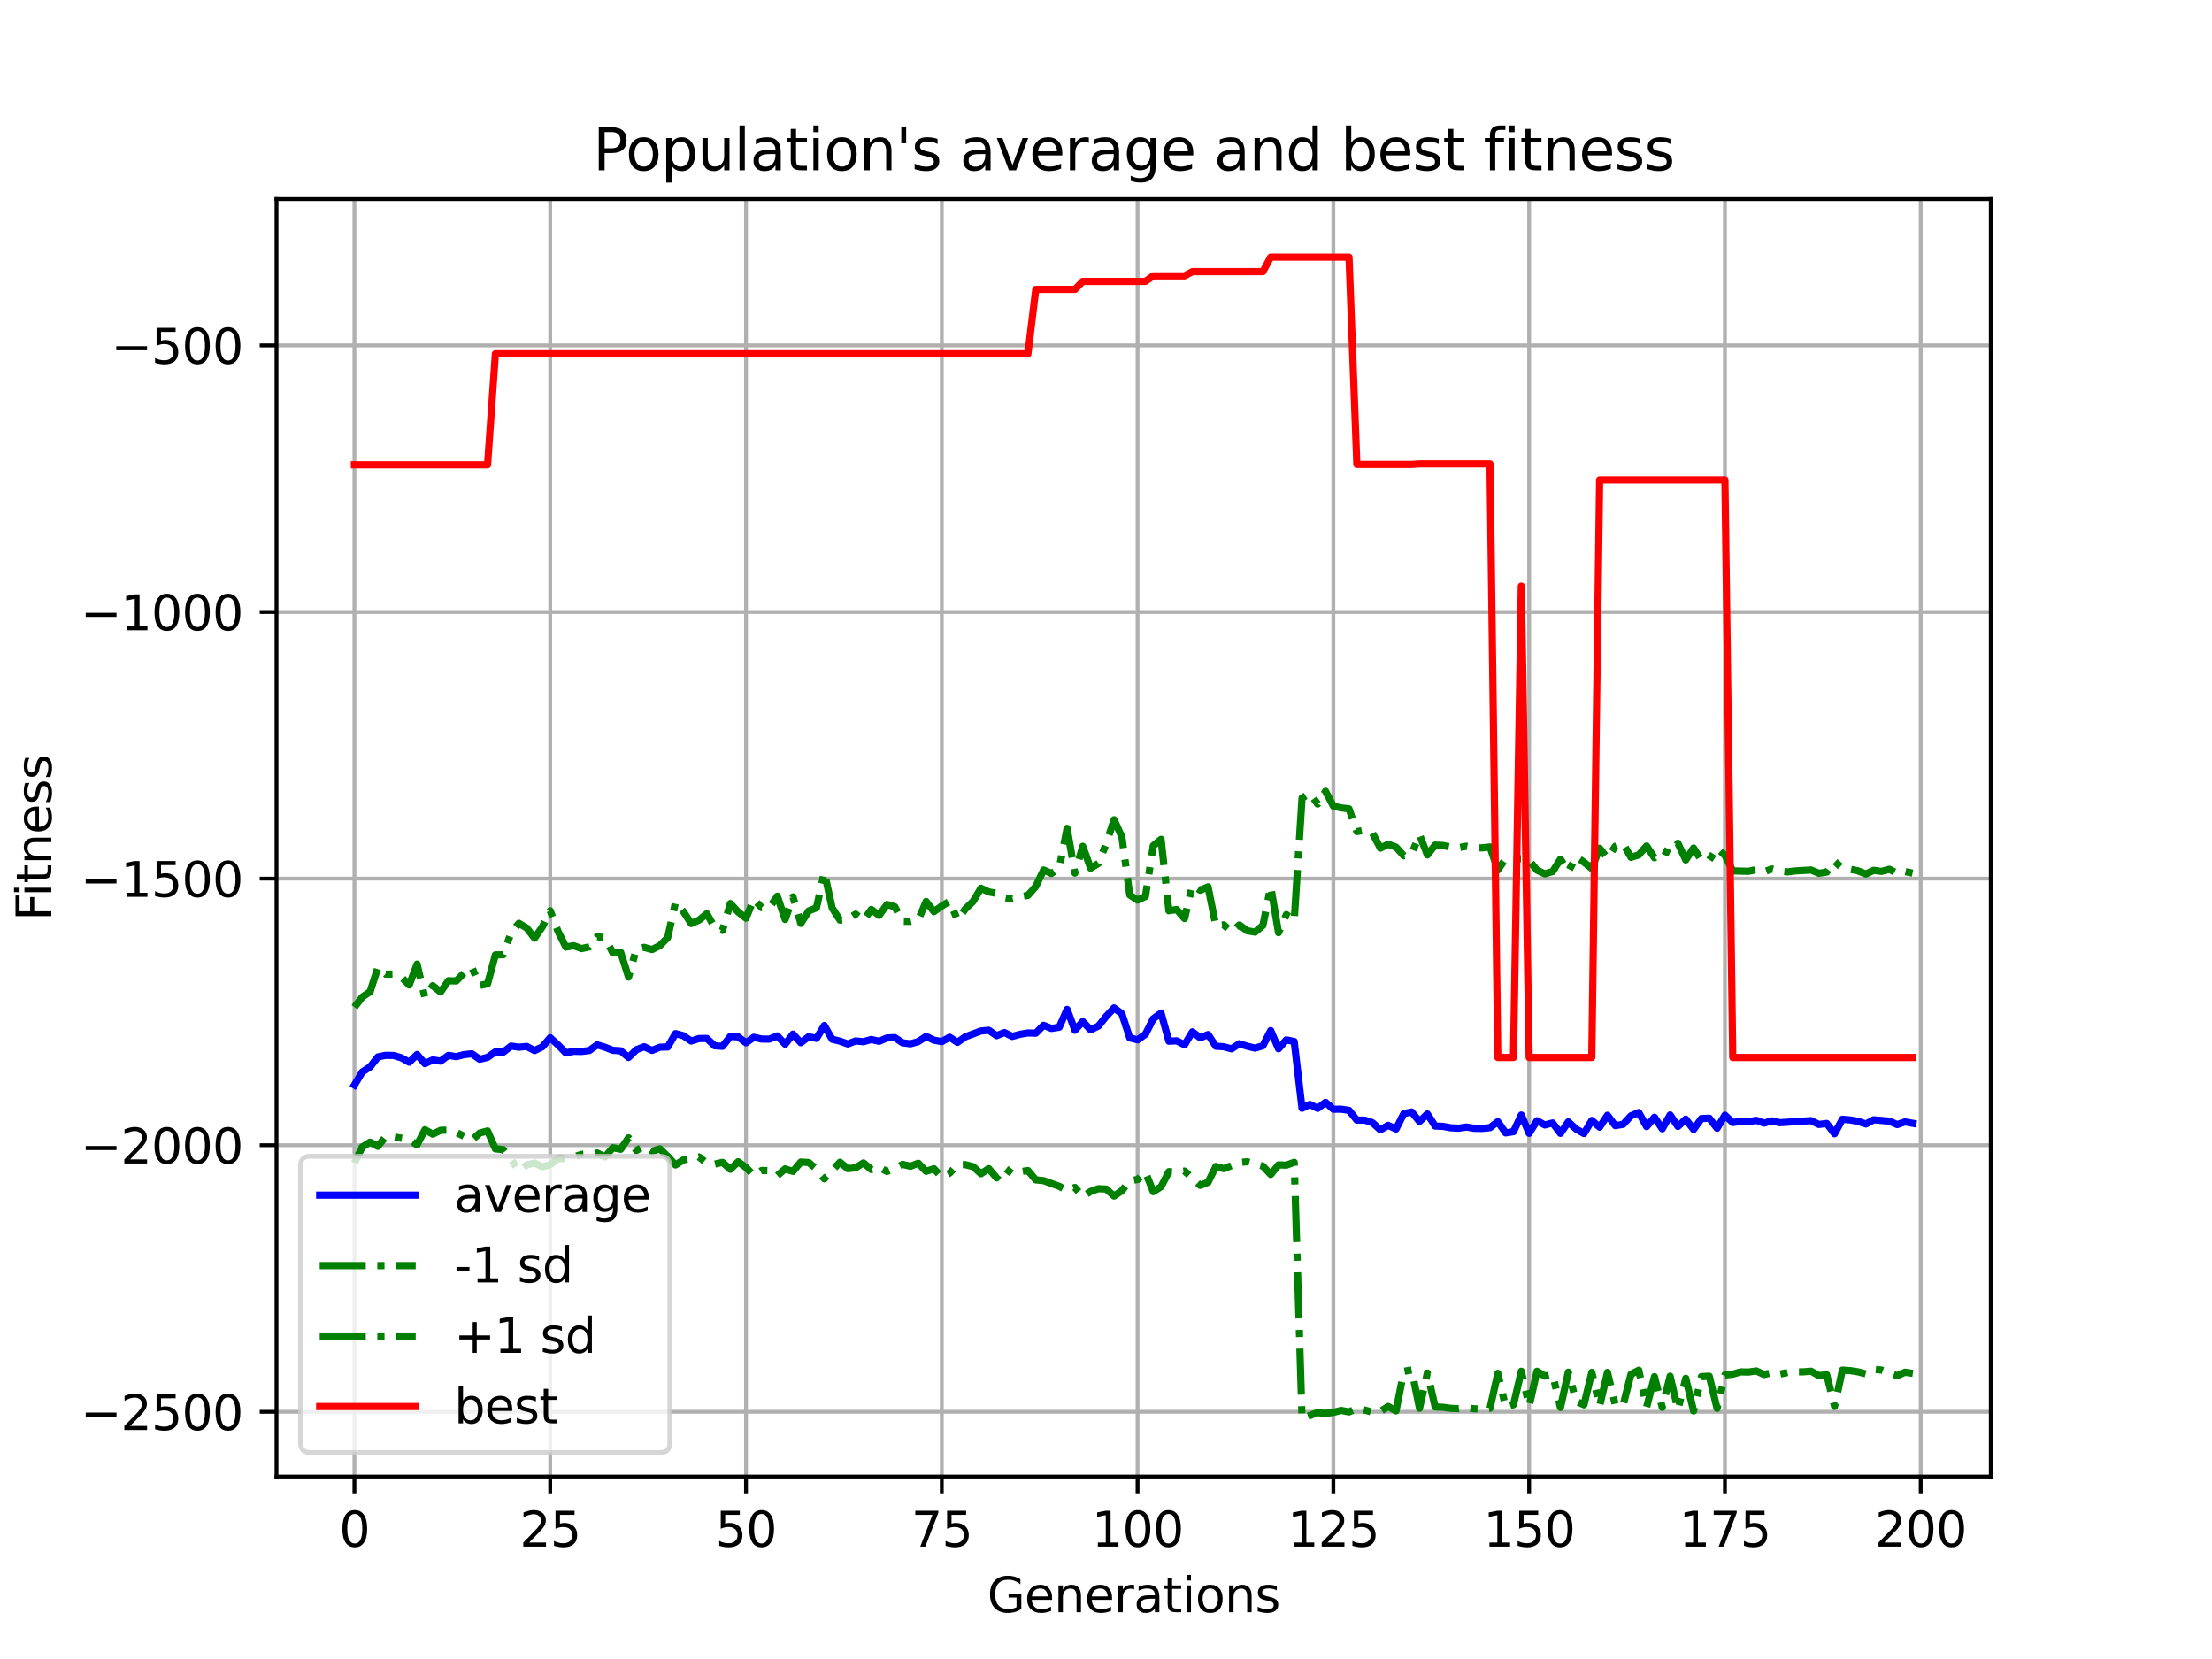 <?xml version="1.0" encoding="utf-8" standalone="no"?>
<!DOCTYPE svg PUBLIC "-//W3C//DTD SVG 1.1//EN"
  "http://www.w3.org/Graphics/SVG/1.1/DTD/svg11.dtd">
<svg xmlns:xlink="http://www.w3.org/1999/xlink" width="460.8pt" height="345.6pt" viewBox="0 0 460.8 345.6" xmlns="http://www.w3.org/2000/svg" version="1.1">
 <defs>
  <style type="text/css">*{stroke-linejoin: round; stroke-linecap: butt}</style>
 </defs>
 <g id="figure_1">
  <g id="patch_1">
   <path d="M 0 345.6 
L 460.8 345.6 
L 460.8 0 
L 0 0 
z
" style="fill: #ffffff"/>
  </g>
  <g id="axes_1">
   <g id="patch_2">
    <path d="M 57.6 307.584 
L 414.72 307.584 
L 414.72 41.472 
L 57.6 41.472 
z
" style="fill: #ffffff"/>
   </g>
   <g id="matplotlib.axis_1">
    <g id="xtick_1">
     <g id="line2d_1">
      <path d="M 73.833 307.584 
L 73.833 41.472 
" clip-path="url(#p22cdafcf7b)" style="fill: none; stroke: #b0b0b0; stroke-width: 0.8; stroke-linecap: square"/>
     </g>
     <g id="line2d_2">
      <defs>
       <path id="mf2b5f17458" d="M 0 0 
L 0 3.5 
" style="stroke: #000000; stroke-width: 0.8"/>
      </defs>
      <g>
       <use xlink:href="#mf2b5f17458" x="73.833" y="307.584" style="stroke: #000000; stroke-width: 0.8"/>
      </g>
     </g>
     <g id="text_1">
      <!-- 0 -->
      <g transform="translate(70.651 322.182) scale(0.1 -0.1)">
       <defs>
        <path id="DejaVuSans-30" d="M 2034 4250 
Q 1547 4250 1301 3770 
Q 1056 3291 1056 2328 
Q 1056 1369 1301 889 
Q 1547 409 2034 409 
Q 2525 409 2770 889 
Q 3016 1369 3016 2328 
Q 3016 3291 2770 3770 
Q 2525 4250 2034 4250 
z
M 2034 4750 
Q 2819 4750 3233 4129 
Q 3647 3509 3647 2328 
Q 3647 1150 3233 529 
Q 2819 -91 2034 -91 
Q 1250 -91 836 529 
Q 422 1150 422 2328 
Q 422 3509 836 4129 
Q 1250 4750 2034 4750 
z
" transform="scale(0.016)"/>
       </defs>
       <use xlink:href="#DejaVuSans-30"/>
      </g>
     </g>
    </g>
    <g id="xtick_2">
     <g id="line2d_3">
      <path d="M 114.618 307.584 
L 114.618 41.472 
" clip-path="url(#p22cdafcf7b)" style="fill: none; stroke: #b0b0b0; stroke-width: 0.8; stroke-linecap: square"/>
     </g>
     <g id="line2d_4">
      <g>
       <use xlink:href="#mf2b5f17458" x="114.618" y="307.584" style="stroke: #000000; stroke-width: 0.8"/>
      </g>
     </g>
     <g id="text_2">
      <!-- 25 -->
      <g transform="translate(108.256 322.182) scale(0.1 -0.1)">
       <defs>
        <path id="DejaVuSans-32" d="M 1228 531 
L 3431 531 
L 3431 0 
L 469 0 
L 469 531 
Q 828 903 1448 1529 
Q 2069 2156 2228 2338 
Q 2531 2678 2651 2914 
Q 2772 3150 2772 3378 
Q 2772 3750 2511 3984 
Q 2250 4219 1831 4219 
Q 1534 4219 1204 4116 
Q 875 4013 500 3803 
L 500 4441 
Q 881 4594 1212 4672 
Q 1544 4750 1819 4750 
Q 2544 4750 2975 4387 
Q 3406 4025 3406 3419 
Q 3406 3131 3298 2873 
Q 3191 2616 2906 2266 
Q 2828 2175 2409 1742 
Q 1991 1309 1228 531 
z
" transform="scale(0.016)"/>
        <path id="DejaVuSans-35" d="M 691 4666 
L 3169 4666 
L 3169 4134 
L 1269 4134 
L 1269 2991 
Q 1406 3038 1543 3061 
Q 1681 3084 1819 3084 
Q 2600 3084 3056 2656 
Q 3513 2228 3513 1497 
Q 3513 744 3044 326 
Q 2575 -91 1722 -91 
Q 1428 -91 1123 -41 
Q 819 9 494 109 
L 494 744 
Q 775 591 1075 516 
Q 1375 441 1709 441 
Q 2250 441 2565 725 
Q 2881 1009 2881 1497 
Q 2881 1984 2565 2268 
Q 2250 2553 1709 2553 
Q 1456 2553 1204 2497 
Q 953 2441 691 2322 
L 691 4666 
z
" transform="scale(0.016)"/>
       </defs>
       <use xlink:href="#DejaVuSans-32"/>
       <use xlink:href="#DejaVuSans-35" x="63.623"/>
      </g>
     </g>
    </g>
    <g id="xtick_3">
     <g id="line2d_5">
      <path d="M 155.404 307.584 
L 155.404 41.472 
" clip-path="url(#p22cdafcf7b)" style="fill: none; stroke: #b0b0b0; stroke-width: 0.8; stroke-linecap: square"/>
     </g>
     <g id="line2d_6">
      <g>
       <use xlink:href="#mf2b5f17458" x="155.404" y="307.584" style="stroke: #000000; stroke-width: 0.8"/>
      </g>
     </g>
     <g id="text_3">
      <!-- 50 -->
      <g transform="translate(149.042 322.182) scale(0.1 -0.1)">
       <use xlink:href="#DejaVuSans-35"/>
       <use xlink:href="#DejaVuSans-30" x="63.623"/>
      </g>
     </g>
    </g>
    <g id="xtick_4">
     <g id="line2d_7">
      <path d="M 196.19 307.584 
L 196.19 41.472 
" clip-path="url(#p22cdafcf7b)" style="fill: none; stroke: #b0b0b0; stroke-width: 0.8; stroke-linecap: square"/>
     </g>
     <g id="line2d_8">
      <g>
       <use xlink:href="#mf2b5f17458" x="196.19" y="307.584" style="stroke: #000000; stroke-width: 0.8"/>
      </g>
     </g>
     <g id="text_4">
      <!-- 75 -->
      <g transform="translate(189.827 322.182) scale(0.1 -0.1)">
       <defs>
        <path id="DejaVuSans-37" d="M 525 4666 
L 3525 4666 
L 3525 4397 
L 1831 0 
L 1172 0 
L 2766 4134 
L 525 4134 
L 525 4666 
z
" transform="scale(0.016)"/>
       </defs>
       <use xlink:href="#DejaVuSans-37"/>
       <use xlink:href="#DejaVuSans-35" x="63.623"/>
      </g>
     </g>
    </g>
    <g id="xtick_5">
     <g id="line2d_9">
      <path d="M 236.976 307.584 
L 236.976 41.472 
" clip-path="url(#p22cdafcf7b)" style="fill: none; stroke: #b0b0b0; stroke-width: 0.8; stroke-linecap: square"/>
     </g>
     <g id="line2d_10">
      <g>
       <use xlink:href="#mf2b5f17458" x="236.976" y="307.584" style="stroke: #000000; stroke-width: 0.8"/>
      </g>
     </g>
     <g id="text_5">
      <!-- 100 -->
      <g transform="translate(227.432 322.182) scale(0.1 -0.1)">
       <defs>
        <path id="DejaVuSans-31" d="M 794 531 
L 1825 531 
L 1825 4091 
L 703 3866 
L 703 4441 
L 1819 4666 
L 2450 4666 
L 2450 531 
L 3481 531 
L 3481 0 
L 794 0 
L 794 531 
z
" transform="scale(0.016)"/>
       </defs>
       <use xlink:href="#DejaVuSans-31"/>
       <use xlink:href="#DejaVuSans-30" x="63.623"/>
       <use xlink:href="#DejaVuSans-30" x="127.246"/>
      </g>
     </g>
    </g>
    <g id="xtick_6">
     <g id="line2d_11">
      <path d="M 277.761 307.584 
L 277.761 41.472 
" clip-path="url(#p22cdafcf7b)" style="fill: none; stroke: #b0b0b0; stroke-width: 0.8; stroke-linecap: square"/>
     </g>
     <g id="line2d_12">
      <g>
       <use xlink:href="#mf2b5f17458" x="277.761" y="307.584" style="stroke: #000000; stroke-width: 0.8"/>
      </g>
     </g>
     <g id="text_6">
      <!-- 125 -->
      <g transform="translate(268.218 322.182) scale(0.1 -0.1)">
       <use xlink:href="#DejaVuSans-31"/>
       <use xlink:href="#DejaVuSans-32" x="63.623"/>
       <use xlink:href="#DejaVuSans-35" x="127.246"/>
      </g>
     </g>
    </g>
    <g id="xtick_7">
     <g id="line2d_13">
      <path d="M 318.547 307.584 
L 318.547 41.472 
" clip-path="url(#p22cdafcf7b)" style="fill: none; stroke: #b0b0b0; stroke-width: 0.8; stroke-linecap: square"/>
     </g>
     <g id="line2d_14">
      <g>
       <use xlink:href="#mf2b5f17458" x="318.547" y="307.584" style="stroke: #000000; stroke-width: 0.8"/>
      </g>
     </g>
     <g id="text_7">
      <!-- 150 -->
      <g transform="translate(309.003 322.182) scale(0.1 -0.1)">
       <use xlink:href="#DejaVuSans-31"/>
       <use xlink:href="#DejaVuSans-35" x="63.623"/>
       <use xlink:href="#DejaVuSans-30" x="127.246"/>
      </g>
     </g>
    </g>
    <g id="xtick_8">
     <g id="line2d_15">
      <path d="M 359.333 307.584 
L 359.333 41.472 
" clip-path="url(#p22cdafcf7b)" style="fill: none; stroke: #b0b0b0; stroke-width: 0.8; stroke-linecap: square"/>
     </g>
     <g id="line2d_16">
      <g>
       <use xlink:href="#mf2b5f17458" x="359.333" y="307.584" style="stroke: #000000; stroke-width: 0.8"/>
      </g>
     </g>
     <g id="text_8">
      <!-- 175 -->
      <g transform="translate(349.789 322.182) scale(0.1 -0.1)">
       <use xlink:href="#DejaVuSans-31"/>
       <use xlink:href="#DejaVuSans-37" x="63.623"/>
       <use xlink:href="#DejaVuSans-35" x="127.246"/>
      </g>
     </g>
    </g>
    <g id="xtick_9">
     <g id="line2d_17">
      <path d="M 400.119 307.584 
L 400.119 41.472 
" clip-path="url(#p22cdafcf7b)" style="fill: none; stroke: #b0b0b0; stroke-width: 0.8; stroke-linecap: square"/>
     </g>
     <g id="line2d_18">
      <g>
       <use xlink:href="#mf2b5f17458" x="400.119" y="307.584" style="stroke: #000000; stroke-width: 0.8"/>
      </g>
     </g>
     <g id="text_9">
      <!-- 200 -->
      <g transform="translate(390.575 322.182) scale(0.1 -0.1)">
       <use xlink:href="#DejaVuSans-32"/>
       <use xlink:href="#DejaVuSans-30" x="63.623"/>
       <use xlink:href="#DejaVuSans-30" x="127.246"/>
      </g>
     </g>
    </g>
    <g id="text_10">
     <!-- Generations -->
     <g transform="translate(205.662 335.861) scale(0.1 -0.1)">
      <defs>
       <path id="DejaVuSans-47" d="M 3809 666 
L 3809 1919 
L 2778 1919 
L 2778 2438 
L 4434 2438 
L 4434 434 
Q 4069 175 3628 42 
Q 3188 -91 2688 -91 
Q 1594 -91 976 548 
Q 359 1188 359 2328 
Q 359 3472 976 4111 
Q 1594 4750 2688 4750 
Q 3144 4750 3555 4637 
Q 3966 4525 4313 4306 
L 4313 3634 
Q 3963 3931 3569 4081 
Q 3175 4231 2741 4231 
Q 1884 4231 1454 3753 
Q 1025 3275 1025 2328 
Q 1025 1384 1454 906 
Q 1884 428 2741 428 
Q 3075 428 3337 486 
Q 3600 544 3809 666 
z
" transform="scale(0.016)"/>
       <path id="DejaVuSans-65" d="M 3597 1894 
L 3597 1613 
L 953 1613 
Q 991 1019 1311 708 
Q 1631 397 2203 397 
Q 2534 397 2845 478 
Q 3156 559 3463 722 
L 3463 178 
Q 3153 47 2828 -22 
Q 2503 -91 2169 -91 
Q 1331 -91 842 396 
Q 353 884 353 1716 
Q 353 2575 817 3079 
Q 1281 3584 2069 3584 
Q 2775 3584 3186 3129 
Q 3597 2675 3597 1894 
z
M 3022 2063 
Q 3016 2534 2758 2815 
Q 2500 3097 2075 3097 
Q 1594 3097 1305 2825 
Q 1016 2553 972 2059 
L 3022 2063 
z
" transform="scale(0.016)"/>
       <path id="DejaVuSans-6e" d="M 3513 2113 
L 3513 0 
L 2938 0 
L 2938 2094 
Q 2938 2591 2744 2837 
Q 2550 3084 2163 3084 
Q 1697 3084 1428 2787 
Q 1159 2491 1159 1978 
L 1159 0 
L 581 0 
L 581 3500 
L 1159 3500 
L 1159 2956 
Q 1366 3272 1645 3428 
Q 1925 3584 2291 3584 
Q 2894 3584 3203 3211 
Q 3513 2838 3513 2113 
z
" transform="scale(0.016)"/>
       <path id="DejaVuSans-72" d="M 2631 2963 
Q 2534 3019 2420 3045 
Q 2306 3072 2169 3072 
Q 1681 3072 1420 2755 
Q 1159 2438 1159 1844 
L 1159 0 
L 581 0 
L 581 3500 
L 1159 3500 
L 1159 2956 
Q 1341 3275 1631 3429 
Q 1922 3584 2338 3584 
Q 2397 3584 2469 3576 
Q 2541 3569 2628 3553 
L 2631 2963 
z
" transform="scale(0.016)"/>
       <path id="DejaVuSans-61" d="M 2194 1759 
Q 1497 1759 1228 1600 
Q 959 1441 959 1056 
Q 959 750 1161 570 
Q 1363 391 1709 391 
Q 2188 391 2477 730 
Q 2766 1069 2766 1631 
L 2766 1759 
L 2194 1759 
z
M 3341 1997 
L 3341 0 
L 2766 0 
L 2766 531 
Q 2569 213 2275 61 
Q 1981 -91 1556 -91 
Q 1019 -91 701 211 
Q 384 513 384 1019 
Q 384 1609 779 1909 
Q 1175 2209 1959 2209 
L 2766 2209 
L 2766 2266 
Q 2766 2663 2505 2880 
Q 2244 3097 1772 3097 
Q 1472 3097 1187 3025 
Q 903 2953 641 2809 
L 641 3341 
Q 956 3463 1253 3523 
Q 1550 3584 1831 3584 
Q 2591 3584 2966 3190 
Q 3341 2797 3341 1997 
z
" transform="scale(0.016)"/>
       <path id="DejaVuSans-74" d="M 1172 4494 
L 1172 3500 
L 2356 3500 
L 2356 3053 
L 1172 3053 
L 1172 1153 
Q 1172 725 1289 603 
Q 1406 481 1766 481 
L 2356 481 
L 2356 0 
L 1766 0 
Q 1100 0 847 248 
Q 594 497 594 1153 
L 594 3053 
L 172 3053 
L 172 3500 
L 594 3500 
L 594 4494 
L 1172 4494 
z
" transform="scale(0.016)"/>
       <path id="DejaVuSans-69" d="M 603 3500 
L 1178 3500 
L 1178 0 
L 603 0 
L 603 3500 
z
M 603 4863 
L 1178 4863 
L 1178 4134 
L 603 4134 
L 603 4863 
z
" transform="scale(0.016)"/>
       <path id="DejaVuSans-6f" d="M 1959 3097 
Q 1497 3097 1228 2736 
Q 959 2375 959 1747 
Q 959 1119 1226 758 
Q 1494 397 1959 397 
Q 2419 397 2687 759 
Q 2956 1122 2956 1747 
Q 2956 2369 2687 2733 
Q 2419 3097 1959 3097 
z
M 1959 3584 
Q 2709 3584 3137 3096 
Q 3566 2609 3566 1747 
Q 3566 888 3137 398 
Q 2709 -91 1959 -91 
Q 1206 -91 779 398 
Q 353 888 353 1747 
Q 353 2609 779 3096 
Q 1206 3584 1959 3584 
z
" transform="scale(0.016)"/>
       <path id="DejaVuSans-73" d="M 2834 3397 
L 2834 2853 
Q 2591 2978 2328 3040 
Q 2066 3103 1784 3103 
Q 1356 3103 1142 2972 
Q 928 2841 928 2578 
Q 928 2378 1081 2264 
Q 1234 2150 1697 2047 
L 1894 2003 
Q 2506 1872 2764 1633 
Q 3022 1394 3022 966 
Q 3022 478 2636 193 
Q 2250 -91 1575 -91 
Q 1294 -91 989 -36 
Q 684 19 347 128 
L 347 722 
Q 666 556 975 473 
Q 1284 391 1588 391 
Q 1994 391 2212 530 
Q 2431 669 2431 922 
Q 2431 1156 2273 1281 
Q 2116 1406 1581 1522 
L 1381 1569 
Q 847 1681 609 1914 
Q 372 2147 372 2553 
Q 372 3047 722 3315 
Q 1072 3584 1716 3584 
Q 2034 3584 2315 3537 
Q 2597 3491 2834 3397 
z
" transform="scale(0.016)"/>
      </defs>
      <use xlink:href="#DejaVuSans-47"/>
      <use xlink:href="#DejaVuSans-65" x="77.49"/>
      <use xlink:href="#DejaVuSans-6e" x="139.014"/>
      <use xlink:href="#DejaVuSans-65" x="202.393"/>
      <use xlink:href="#DejaVuSans-72" x="263.916"/>
      <use xlink:href="#DejaVuSans-61" x="305.029"/>
      <use xlink:href="#DejaVuSans-74" x="366.309"/>
      <use xlink:href="#DejaVuSans-69" x="405.518"/>
      <use xlink:href="#DejaVuSans-6f" x="433.301"/>
      <use xlink:href="#DejaVuSans-6e" x="494.482"/>
      <use xlink:href="#DejaVuSans-73" x="557.861"/>
     </g>
    </g>
   </g>
   <g id="matplotlib.axis_2">
    <g id="ytick_1">
     <g id="line2d_19">
      <path d="M 57.6 294.103 
L 414.72 294.103 
" clip-path="url(#p22cdafcf7b)" style="fill: none; stroke: #b0b0b0; stroke-width: 0.8; stroke-linecap: square"/>
     </g>
     <g id="line2d_20">
      <defs>
       <path id="m9fb47faab5" d="M 0 0 
L -3.5 0 
" style="stroke: #000000; stroke-width: 0.8"/>
      </defs>
      <g>
       <use xlink:href="#m9fb47faab5" x="57.6" y="294.103" style="stroke: #000000; stroke-width: 0.8"/>
      </g>
     </g>
     <g id="text_11">
      <!-- −2500 -->
      <g transform="translate(16.77 297.902) scale(0.1 -0.1)">
       <defs>
        <path id="DejaVuSans-2212" d="M 678 2272 
L 4684 2272 
L 4684 1741 
L 678 1741 
L 678 2272 
z
" transform="scale(0.016)"/>
       </defs>
       <use xlink:href="#DejaVuSans-2212"/>
       <use xlink:href="#DejaVuSans-32" x="83.789"/>
       <use xlink:href="#DejaVuSans-35" x="147.412"/>
       <use xlink:href="#DejaVuSans-30" x="211.035"/>
       <use xlink:href="#DejaVuSans-30" x="274.658"/>
      </g>
     </g>
    </g>
    <g id="ytick_2">
     <g id="line2d_21">
      <path d="M 57.6 238.567 
L 414.72 238.567 
" clip-path="url(#p22cdafcf7b)" style="fill: none; stroke: #b0b0b0; stroke-width: 0.8; stroke-linecap: square"/>
     </g>
     <g id="line2d_22">
      <g>
       <use xlink:href="#m9fb47faab5" x="57.6" y="238.567" style="stroke: #000000; stroke-width: 0.8"/>
      </g>
     </g>
     <g id="text_12">
      <!-- −2000 -->
      <g transform="translate(16.77 242.366) scale(0.1 -0.1)">
       <use xlink:href="#DejaVuSans-2212"/>
       <use xlink:href="#DejaVuSans-32" x="83.789"/>
       <use xlink:href="#DejaVuSans-30" x="147.412"/>
       <use xlink:href="#DejaVuSans-30" x="211.035"/>
       <use xlink:href="#DejaVuSans-30" x="274.658"/>
      </g>
     </g>
    </g>
    <g id="ytick_3">
     <g id="line2d_23">
      <path d="M 57.6 183.031 
L 414.72 183.031 
" clip-path="url(#p22cdafcf7b)" style="fill: none; stroke: #b0b0b0; stroke-width: 0.8; stroke-linecap: square"/>
     </g>
     <g id="line2d_24">
      <g>
       <use xlink:href="#m9fb47faab5" x="57.6" y="183.031" style="stroke: #000000; stroke-width: 0.8"/>
      </g>
     </g>
     <g id="text_13">
      <!-- −1500 -->
      <g transform="translate(16.77 186.83) scale(0.1 -0.1)">
       <use xlink:href="#DejaVuSans-2212"/>
       <use xlink:href="#DejaVuSans-31" x="83.789"/>
       <use xlink:href="#DejaVuSans-35" x="147.412"/>
       <use xlink:href="#DejaVuSans-30" x="211.035"/>
       <use xlink:href="#DejaVuSans-30" x="274.658"/>
      </g>
     </g>
    </g>
    <g id="ytick_4">
     <g id="line2d_25">
      <path d="M 57.6 127.494 
L 414.72 127.494 
" clip-path="url(#p22cdafcf7b)" style="fill: none; stroke: #b0b0b0; stroke-width: 0.8; stroke-linecap: square"/>
     </g>
     <g id="line2d_26">
      <g>
       <use xlink:href="#m9fb47faab5" x="57.6" y="127.494" style="stroke: #000000; stroke-width: 0.8"/>
      </g>
     </g>
     <g id="text_14">
      <!-- −1000 -->
      <g transform="translate(16.77 131.294) scale(0.1 -0.1)">
       <use xlink:href="#DejaVuSans-2212"/>
       <use xlink:href="#DejaVuSans-31" x="83.789"/>
       <use xlink:href="#DejaVuSans-30" x="147.412"/>
       <use xlink:href="#DejaVuSans-30" x="211.035"/>
       <use xlink:href="#DejaVuSans-30" x="274.658"/>
      </g>
     </g>
    </g>
    <g id="ytick_5">
     <g id="line2d_27">
      <path d="M 57.6 71.958 
L 414.72 71.958 
" clip-path="url(#p22cdafcf7b)" style="fill: none; stroke: #b0b0b0; stroke-width: 0.8; stroke-linecap: square"/>
     </g>
     <g id="line2d_28">
      <g>
       <use xlink:href="#m9fb47faab5" x="57.6" y="71.958" style="stroke: #000000; stroke-width: 0.8"/>
      </g>
     </g>
     <g id="text_15">
      <!-- −500 -->
      <g transform="translate(23.133 75.757) scale(0.1 -0.1)">
       <use xlink:href="#DejaVuSans-2212"/>
       <use xlink:href="#DejaVuSans-35" x="83.789"/>
       <use xlink:href="#DejaVuSans-30" x="147.412"/>
       <use xlink:href="#DejaVuSans-30" x="211.035"/>
      </g>
     </g>
    </g>
    <g id="text_16">
     <!-- Fitness -->
     <g transform="translate(10.691 191.845) rotate(-90) scale(0.1 -0.1)">
      <defs>
       <path id="DejaVuSans-46" d="M 628 4666 
L 3309 4666 
L 3309 4134 
L 1259 4134 
L 1259 2759 
L 3109 2759 
L 3109 2228 
L 1259 2228 
L 1259 0 
L 628 0 
L 628 4666 
z
" transform="scale(0.016)"/>
      </defs>
      <use xlink:href="#DejaVuSans-46"/>
      <use xlink:href="#DejaVuSans-69" x="50.27"/>
      <use xlink:href="#DejaVuSans-74" x="78.053"/>
      <use xlink:href="#DejaVuSans-6e" x="117.262"/>
      <use xlink:href="#DejaVuSans-65" x="180.641"/>
      <use xlink:href="#DejaVuSans-73" x="242.164"/>
      <use xlink:href="#DejaVuSans-73" x="294.264"/>
     </g>
    </g>
   </g>
   <g id="line2d_29">
    <path d="M 73.833 226.03 
L 75.464 223.318 
L 77.096 222.252 
L 78.727 220.171 
L 80.358 219.841 
L 81.99 219.873 
L 83.621 220.365 
L 85.253 221.28 
L 86.884 219.674 
L 88.516 221.578 
L 90.147 220.8 
L 91.778 221.052 
L 93.41 219.858 
L 95.041 220.121 
L 96.673 219.696 
L 98.304 219.52 
L 99.936 220.664 
L 101.567 220.266 
L 103.198 219.118 
L 104.83 219.187 
L 106.461 217.917 
L 108.093 218.153 
L 109.724 217.987 
L 111.356 218.855 
L 112.987 218.066 
L 114.618 216.176 
L 116.25 217.671 
L 117.881 219.346 
L 119.513 219.004 
L 121.144 219.04 
L 122.776 218.834 
L 124.407 217.662 
L 126.038 218.164 
L 127.67 218.802 
L 129.301 218.901 
L 130.933 220.285 
L 132.564 218.682 
L 134.196 218.053 
L 135.827 218.821 
L 137.458 218.147 
L 139.09 218.104 
L 140.721 215.319 
L 142.353 215.755 
L 143.984 216.867 
L 145.616 216.341 
L 147.247 216.331 
L 148.879 217.856 
L 150.51 217.973 
L 152.141 215.904 
L 153.773 215.994 
L 155.404 217.234 
L 157.036 216.079 
L 158.667 216.457 
L 160.299 216.461 
L 161.93 215.794 
L 163.561 217.524 
L 165.193 215.431 
L 166.824 217.216 
L 168.456 215.971 
L 170.087 216.314 
L 171.719 213.634 
L 173.35 216.492 
L 174.981 216.889 
L 176.613 217.475 
L 178.244 216.847 
L 179.876 217.007 
L 181.507 216.54 
L 183.139 216.922 
L 184.77 216.228 
L 186.401 216.148 
L 188.033 217.234 
L 189.664 217.445 
L 191.296 216.98 
L 192.927 215.902 
L 194.559 216.686 
L 196.19 216.985 
L 197.821 216.07 
L 199.453 217.136 
L 201.084 215.991 
L 204.347 214.771 
L 205.979 214.623 
L 207.61 215.747 
L 209.241 215.102 
L 210.873 215.902 
L 212.504 215.456 
L 214.136 215.183 
L 215.767 215.229 
L 217.399 213.593 
L 219.03 214.238 
L 220.661 213.985 
L 222.293 210.279 
L 223.924 214.625 
L 225.556 212.801 
L 227.187 214.529 
L 228.819 213.748 
L 230.45 211.716 
L 232.081 209.961 
L 233.713 211.201 
L 235.344 216.205 
L 236.976 216.611 
L 238.607 215.462 
L 240.239 212.219 
L 241.87 211.034 
L 243.501 216.898 
L 245.133 216.823 
L 246.764 217.648 
L 248.396 214.952 
L 250.027 216.197 
L 251.659 215.518 
L 253.29 217.949 
L 254.921 218.054 
L 256.553 218.493 
L 258.184 217.425 
L 259.816 217.951 
L 261.447 218.337 
L 263.079 217.855 
L 264.71 214.69 
L 266.341 218.479 
L 267.973 216.622 
L 269.604 216.965 
L 271.236 230.871 
L 272.867 230.073 
L 274.499 230.883 
L 276.13 229.641 
L 277.761 231.074 
L 279.393 231.061 
L 281.024 231.309 
L 282.656 233.334 
L 284.287 233.336 
L 285.919 233.886 
L 287.55 235.362 
L 289.181 234.431 
L 290.813 235.197 
L 292.444 231.976 
L 294.076 231.648 
L 295.707 233.626 
L 297.339 232.063 
L 298.97 234.574 
L 300.601 234.643 
L 302.233 234.938 
L 303.864 235.021 
L 305.496 234.774 
L 307.127 235.053 
L 308.759 235.069 
L 310.39 234.911 
L 312.021 233.666 
L 313.653 235.999 
L 315.284 235.746 
L 316.916 232.275 
L 318.547 236.081 
L 320.179 233.465 
L 321.81 234.347 
L 323.441 233.93 
L 325.073 236.094 
L 326.704 233.703 
L 328.336 235.203 
L 329.967 236.131 
L 331.599 233.403 
L 333.23 234.809 
L 334.862 232.322 
L 336.493 234.483 
L 338.124 234.216 
L 339.756 232.449 
L 341.387 231.763 
L 343.019 234.691 
L 344.65 232.738 
L 346.282 235.146 
L 347.913 232.263 
L 349.544 234.654 
L 351.176 233.137 
L 352.807 235.289 
L 354.439 233.016 
L 356.07 232.938 
L 357.702 235.032 
L 359.333 232.31 
L 360.964 233.845 
L 362.596 233.609 
L 364.227 233.669 
L 365.859 233.379 
L 367.49 233.966 
L 369.122 233.491 
L 370.753 233.876 
L 377.279 233.444 
L 378.91 234.24 
L 380.542 234.033 
L 382.173 236.182 
L 383.804 233.166 
L 385.436 233.302 
L 387.067 233.597 
L 388.699 234.147 
L 390.33 233.273 
L 393.593 233.549 
L 395.224 234.268 
L 396.856 233.708 
L 398.487 234.008 
L 398.487 234.008 
" clip-path="url(#p22cdafcf7b)" style="fill: none; stroke: #0000ff; stroke-width: 1.5; stroke-linecap: square"/>
   </g>
   <g id="line2d_30">
    <path d="M 73.833 242.244 
L 75.464 238.926 
L 77.096 237.923 
L 78.727 238.801 
L 80.358 236.738 
L 81.99 236.837 
L 85.253 237.373 
L 86.884 238.509 
L 88.516 235.332 
L 90.147 236.259 
L 91.778 235.462 
L 93.41 235.416 
L 95.041 235.889 
L 98.304 237.516 
L 99.936 236.032 
L 101.567 235.589 
L 103.198 239.324 
L 104.83 239.482 
L 106.461 241.516 
L 108.093 243.969 
L 109.724 242.67 
L 111.356 242.272 
L 112.987 243.067 
L 114.618 242.622 
L 116.25 241.317 
L 117.881 241.407 
L 119.513 241.003 
L 121.144 240.475 
L 122.776 240.418 
L 124.407 240.189 
L 126.038 240.997 
L 127.67 239.085 
L 129.301 239.411 
L 130.933 237.026 
L 132.564 239.669 
L 134.196 238.757 
L 135.827 239.836 
L 137.458 239.317 
L 139.09 240.89 
L 140.721 242.685 
L 142.353 241.628 
L 145.616 241.005 
L 147.247 242.324 
L 148.879 242.505 
L 150.51 242.142 
L 152.141 243.583 
L 153.773 242.008 
L 155.404 243.203 
L 157.036 244.858 
L 158.667 243.831 
L 160.299 243.869 
L 161.93 244.902 
L 163.561 243.501 
L 165.193 244.023 
L 166.824 242.072 
L 168.456 242.167 
L 170.087 243.519 
L 171.719 245.569 
L 174.981 242.111 
L 176.613 243.453 
L 178.244 243.269 
L 179.876 242.254 
L 181.507 243.628 
L 183.139 243.155 
L 184.77 244.041 
L 186.401 243.398 
L 188.033 242.559 
L 189.664 242.955 
L 191.296 242.325 
L 192.927 244.005 
L 194.559 243.463 
L 196.19 245.239 
L 197.821 244.375 
L 199.453 242.648 
L 201.084 242.614 
L 202.716 243.03 
L 204.347 244.51 
L 205.979 243.444 
L 207.61 245.376 
L 209.241 243.233 
L 210.873 244.517 
L 212.504 244.105 
L 214.136 243.841 
L 215.767 245.788 
L 217.399 245.949 
L 220.661 247.129 
L 222.293 248.005 
L 223.924 247.368 
L 225.556 249.301 
L 227.187 248.204 
L 228.819 247.628 
L 230.45 247.701 
L 232.081 249.159 
L 233.713 248.03 
L 235.344 245.973 
L 236.976 245.716 
L 238.607 244.165 
L 240.239 248.246 
L 241.87 247.22 
L 243.501 244.072 
L 245.133 244.177 
L 246.764 243.946 
L 250.027 246.934 
L 251.659 246.287 
L 253.29 242.99 
L 254.921 243.453 
L 258.184 242.17 
L 259.816 242.015 
L 263.079 242.92 
L 264.71 244.666 
L 266.341 242.664 
L 267.973 242.723 
L 269.604 242.127 
L 271.236 295.488 
L 274.499 294.274 
L 276.13 294.445 
L 277.761 294.219 
L 279.393 293.824 
L 281.024 294.125 
L 282.656 293.428 
L 284.287 293.74 
L 285.919 294.194 
L 287.55 294.041 
L 289.181 292.989 
L 290.813 293.916 
L 292.444 285.671 
L 294.076 285.389 
L 295.707 293.375 
L 297.339 286.032 
L 298.97 293.097 
L 300.601 293.158 
L 302.233 293.39 
L 303.864 293.455 
L 305.496 293.266 
L 307.127 293.48 
L 308.759 293.514 
L 310.39 293.377 
L 312.021 286.098 
L 313.653 293.137 
L 315.284 292.634 
L 316.916 285.656 
L 318.547 292.91 
L 320.179 285.659 
L 321.81 286.657 
L 323.441 286.309 
L 325.073 293.204 
L 326.704 285.852 
L 328.336 291.907 
L 329.967 292.652 
L 331.599 285.884 
L 333.23 292.913 
L 334.862 285.892 
L 336.493 292.663 
L 338.124 292.728 
L 339.756 286.301 
L 341.387 285.441 
L 343.019 293.15 
L 344.65 286.785 
L 346.282 293.196 
L 347.913 286.686 
L 349.544 293.644 
L 351.176 287.125 
L 352.807 293.919 
L 354.439 286.776 
L 356.07 286.693 
L 357.702 293.404 
L 359.333 286.433 
L 360.964 286.265 
L 362.596 285.788 
L 364.227 285.828 
L 365.859 285.593 
L 367.49 286.339 
L 369.122 285.956 
L 370.753 286.266 
L 372.384 285.911 
L 374.016 285.779 
L 375.647 285.781 
L 377.279 285.651 
L 378.91 286.56 
L 380.542 286.393 
L 382.173 292.988 
L 383.804 285.414 
L 385.436 285.526 
L 387.067 285.778 
L 388.699 286.219 
L 390.33 285.242 
L 391.962 285.408 
L 395.224 286.595 
L 396.856 285.856 
L 398.487 286.109 
L 398.487 286.109 
" clip-path="url(#p22cdafcf7b)" style="fill: none; stroke-dasharray: 9.6,2.4,1.5,2.4; stroke-dashoffset: 0; stroke: #008000; stroke-width: 1.5"/>
   </g>
   <g id="line2d_31">
    <path d="M 73.833 209.816 
L 75.464 207.71 
L 77.096 206.582 
L 78.727 201.54 
L 80.358 202.944 
L 81.99 202.909 
L 83.621 203.569 
L 85.253 205.187 
L 86.884 200.839 
L 88.516 207.824 
L 90.147 205.341 
L 91.778 206.642 
L 93.41 204.3 
L 95.041 204.353 
L 96.673 202.675 
L 98.304 201.524 
L 99.936 205.295 
L 101.567 204.944 
L 103.198 198.912 
L 104.83 198.892 
L 106.461 194.319 
L 108.093 192.338 
L 109.724 193.304 
L 111.356 195.437 
L 112.987 193.065 
L 114.618 189.729 
L 116.25 194.024 
L 117.881 197.285 
L 119.513 197.005 
L 121.144 197.605 
L 122.776 197.25 
L 124.407 195.134 
L 126.038 195.331 
L 127.67 198.52 
L 129.301 198.392 
L 130.933 203.543 
L 132.564 197.694 
L 134.196 197.349 
L 135.827 197.807 
L 137.458 196.977 
L 139.09 195.318 
L 140.721 187.954 
L 142.353 189.883 
L 143.984 192.385 
L 145.616 191.676 
L 147.247 190.338 
L 148.879 193.208 
L 150.51 193.804 
L 152.141 188.224 
L 153.773 189.981 
L 155.404 191.265 
L 157.036 187.3 
L 158.667 189.082 
L 160.299 189.052 
L 161.93 186.687 
L 163.561 191.548 
L 165.193 186.839 
L 166.824 192.359 
L 168.456 189.774 
L 170.087 189.109 
L 171.719 181.699 
L 173.35 189.144 
L 174.981 191.667 
L 176.613 191.497 
L 178.244 190.424 
L 179.876 191.76 
L 181.507 189.453 
L 183.139 190.689 
L 184.77 188.415 
L 186.401 188.898 
L 188.033 191.91 
L 189.664 191.934 
L 191.296 191.635 
L 192.927 187.799 
L 194.559 189.909 
L 196.19 188.731 
L 197.821 187.764 
L 199.453 191.623 
L 201.084 189.368 
L 202.716 187.772 
L 204.347 185.033 
L 205.979 185.802 
L 207.61 186.117 
L 209.241 186.972 
L 210.873 187.287 
L 212.504 186.807 
L 214.136 186.526 
L 215.767 184.67 
L 217.399 181.238 
L 219.03 181.951 
L 220.661 180.841 
L 222.293 172.553 
L 223.924 181.881 
L 225.556 176.301 
L 227.187 180.853 
L 228.819 179.867 
L 230.45 175.732 
L 232.081 170.763 
L 233.713 174.372 
L 235.344 186.438 
L 236.976 187.505 
L 238.607 186.759 
L 240.239 176.192 
L 241.87 174.848 
L 243.501 189.724 
L 245.133 189.47 
L 246.764 191.349 
L 248.396 184.396 
L 250.027 185.46 
L 251.659 184.748 
L 253.29 192.908 
L 254.921 192.654 
L 256.553 194.131 
L 258.184 192.681 
L 259.816 193.888 
L 261.447 194.165 
L 263.079 192.79 
L 264.71 184.713 
L 266.341 194.294 
L 267.973 190.521 
L 269.604 191.804 
L 271.236 166.254 
L 272.867 165.241 
L 274.499 167.493 
L 276.13 164.837 
L 277.761 167.93 
L 279.393 168.298 
L 281.024 168.493 
L 282.656 173.24 
L 284.287 172.933 
L 285.919 173.578 
L 287.55 176.683 
L 289.181 175.874 
L 290.813 176.478 
L 292.444 178.281 
L 294.076 177.907 
L 295.707 173.877 
L 297.339 178.094 
L 298.97 176.05 
L 300.601 176.128 
L 302.233 176.486 
L 303.864 176.588 
L 305.496 176.283 
L 307.127 176.627 
L 308.759 176.624 
L 310.39 176.445 
L 312.021 181.235 
L 313.653 178.862 
L 316.916 178.894 
L 318.547 179.252 
L 320.179 181.271 
L 321.81 182.038 
L 323.441 181.551 
L 325.073 178.984 
L 326.704 181.553 
L 328.336 178.499 
L 329.967 179.611 
L 331.599 180.923 
L 333.23 176.706 
L 334.862 178.753 
L 336.493 176.302 
L 338.124 175.703 
L 339.756 178.596 
L 341.387 178.085 
L 343.019 176.233 
L 344.65 178.691 
L 346.282 177.095 
L 347.913 177.839 
L 349.544 175.665 
L 351.176 179.149 
L 352.807 176.659 
L 354.439 179.256 
L 356.07 179.184 
L 357.702 176.66 
L 359.333 178.186 
L 360.964 181.425 
L 364.227 181.509 
L 365.859 181.165 
L 367.49 181.594 
L 369.122 181.026 
L 370.753 181.486 
L 372.384 181.631 
L 374.016 181.429 
L 377.279 181.237 
L 378.91 181.919 
L 380.542 181.672 
L 382.173 179.376 
L 383.804 180.917 
L 385.436 181.079 
L 387.067 181.416 
L 388.699 182.075 
L 390.33 181.304 
L 391.962 181.523 
L 393.593 181.09 
L 395.224 181.94 
L 396.856 181.559 
L 398.487 181.906 
L 398.487 181.906 
" clip-path="url(#p22cdafcf7b)" style="fill: none; stroke-dasharray: 9.6,2.4,1.5,2.4; stroke-dashoffset: 0; stroke: #008000; stroke-width: 1.5"/>
   </g>
   <g id="line2d_32">
    <path d="M 73.833 96.803 
L 101.567 96.803 
L 103.198 73.704 
L 214.136 73.704 
L 215.767 60.29 
L 223.924 60.29 
L 225.556 58.622 
L 238.607 58.622 
L 240.239 57.47 
L 246.764 57.47 
L 248.396 56.593 
L 263.079 56.593 
L 264.71 53.568 
L 281.024 53.568 
L 282.656 96.732 
L 294.076 96.732 
L 295.707 96.619 
L 310.39 96.619 
L 312.021 220.293 
L 315.284 220.293 
L 316.916 122.096 
L 318.547 220.293 
L 331.599 220.293 
L 333.23 99.972 
L 359.333 99.972 
L 360.964 220.293 
L 398.487 220.293 
L 398.487 220.293 
" clip-path="url(#p22cdafcf7b)" style="fill: none; stroke: #ff0000; stroke-width: 1.5; stroke-linecap: square"/>
   </g>
   <g id="patch_3">
    <path d="M 57.6 307.584 
L 57.6 41.472 
" style="fill: none; stroke: #000000; stroke-width: 0.8; stroke-linejoin: miter; stroke-linecap: square"/>
   </g>
   <g id="patch_4">
    <path d="M 414.72 307.584 
L 414.72 41.472 
" style="fill: none; stroke: #000000; stroke-width: 0.8; stroke-linejoin: miter; stroke-linecap: square"/>
   </g>
   <g id="patch_5">
    <path d="M 57.6 307.584 
L 414.72 307.584 
" style="fill: none; stroke: #000000; stroke-width: 0.8; stroke-linejoin: miter; stroke-linecap: square"/>
   </g>
   <g id="patch_6">
    <path d="M 57.6 41.472 
L 414.72 41.472 
" style="fill: none; stroke: #000000; stroke-width: 0.8; stroke-linejoin: miter; stroke-linecap: square"/>
   </g>
   <g id="text_17">
    <!-- Population's average and best fitness -->
    <g transform="translate(123.53 35.472) scale(0.12 -0.12)">
     <defs>
      <path id="DejaVuSans-50" d="M 1259 4147 
L 1259 2394 
L 2053 2394 
Q 2494 2394 2734 2622 
Q 2975 2850 2975 3272 
Q 2975 3691 2734 3919 
Q 2494 4147 2053 4147 
L 1259 4147 
z
M 628 4666 
L 2053 4666 
Q 2838 4666 3239 4311 
Q 3641 3956 3641 3272 
Q 3641 2581 3239 2228 
Q 2838 1875 2053 1875 
L 1259 1875 
L 1259 0 
L 628 0 
L 628 4666 
z
" transform="scale(0.016)"/>
      <path id="DejaVuSans-70" d="M 1159 525 
L 1159 -1331 
L 581 -1331 
L 581 3500 
L 1159 3500 
L 1159 2969 
Q 1341 3281 1617 3432 
Q 1894 3584 2278 3584 
Q 2916 3584 3314 3078 
Q 3713 2572 3713 1747 
Q 3713 922 3314 415 
Q 2916 -91 2278 -91 
Q 1894 -91 1617 61 
Q 1341 213 1159 525 
z
M 3116 1747 
Q 3116 2381 2855 2742 
Q 2594 3103 2138 3103 
Q 1681 3103 1420 2742 
Q 1159 2381 1159 1747 
Q 1159 1113 1420 752 
Q 1681 391 2138 391 
Q 2594 391 2855 752 
Q 3116 1113 3116 1747 
z
" transform="scale(0.016)"/>
      <path id="DejaVuSans-75" d="M 544 1381 
L 544 3500 
L 1119 3500 
L 1119 1403 
Q 1119 906 1312 657 
Q 1506 409 1894 409 
Q 2359 409 2629 706 
Q 2900 1003 2900 1516 
L 2900 3500 
L 3475 3500 
L 3475 0 
L 2900 0 
L 2900 538 
Q 2691 219 2414 64 
Q 2138 -91 1772 -91 
Q 1169 -91 856 284 
Q 544 659 544 1381 
z
M 1991 3584 
L 1991 3584 
z
" transform="scale(0.016)"/>
      <path id="DejaVuSans-6c" d="M 603 4863 
L 1178 4863 
L 1178 0 
L 603 0 
L 603 4863 
z
" transform="scale(0.016)"/>
      <path id="DejaVuSans-27" d="M 1147 4666 
L 1147 2931 
L 616 2931 
L 616 4666 
L 1147 4666 
z
" transform="scale(0.016)"/>
      <path id="DejaVuSans-20" transform="scale(0.016)"/>
      <path id="DejaVuSans-76" d="M 191 3500 
L 800 3500 
L 1894 563 
L 2988 3500 
L 3597 3500 
L 2284 0 
L 1503 0 
L 191 3500 
z
" transform="scale(0.016)"/>
      <path id="DejaVuSans-67" d="M 2906 1791 
Q 2906 2416 2648 2759 
Q 2391 3103 1925 3103 
Q 1463 3103 1205 2759 
Q 947 2416 947 1791 
Q 947 1169 1205 825 
Q 1463 481 1925 481 
Q 2391 481 2648 825 
Q 2906 1169 2906 1791 
z
M 3481 434 
Q 3481 -459 3084 -895 
Q 2688 -1331 1869 -1331 
Q 1566 -1331 1297 -1286 
Q 1028 -1241 775 -1147 
L 775 -588 
Q 1028 -725 1275 -790 
Q 1522 -856 1778 -856 
Q 2344 -856 2625 -561 
Q 2906 -266 2906 331 
L 2906 616 
Q 2728 306 2450 153 
Q 2172 0 1784 0 
Q 1141 0 747 490 
Q 353 981 353 1791 
Q 353 2603 747 3093 
Q 1141 3584 1784 3584 
Q 2172 3584 2450 3431 
Q 2728 3278 2906 2969 
L 2906 3500 
L 3481 3500 
L 3481 434 
z
" transform="scale(0.016)"/>
      <path id="DejaVuSans-64" d="M 2906 2969 
L 2906 4863 
L 3481 4863 
L 3481 0 
L 2906 0 
L 2906 525 
Q 2725 213 2448 61 
Q 2172 -91 1784 -91 
Q 1150 -91 751 415 
Q 353 922 353 1747 
Q 353 2572 751 3078 
Q 1150 3584 1784 3584 
Q 2172 3584 2448 3432 
Q 2725 3281 2906 2969 
z
M 947 1747 
Q 947 1113 1208 752 
Q 1469 391 1925 391 
Q 2381 391 2643 752 
Q 2906 1113 2906 1747 
Q 2906 2381 2643 2742 
Q 2381 3103 1925 3103 
Q 1469 3103 1208 2742 
Q 947 2381 947 1747 
z
" transform="scale(0.016)"/>
      <path id="DejaVuSans-62" d="M 3116 1747 
Q 3116 2381 2855 2742 
Q 2594 3103 2138 3103 
Q 1681 3103 1420 2742 
Q 1159 2381 1159 1747 
Q 1159 1113 1420 752 
Q 1681 391 2138 391 
Q 2594 391 2855 752 
Q 3116 1113 3116 1747 
z
M 1159 2969 
Q 1341 3281 1617 3432 
Q 1894 3584 2278 3584 
Q 2916 3584 3314 3078 
Q 3713 2572 3713 1747 
Q 3713 922 3314 415 
Q 2916 -91 2278 -91 
Q 1894 -91 1617 61 
Q 1341 213 1159 525 
L 1159 0 
L 581 0 
L 581 4863 
L 1159 4863 
L 1159 2969 
z
" transform="scale(0.016)"/>
      <path id="DejaVuSans-66" d="M 2375 4863 
L 2375 4384 
L 1825 4384 
Q 1516 4384 1395 4259 
Q 1275 4134 1275 3809 
L 1275 3500 
L 2222 3500 
L 2222 3053 
L 1275 3053 
L 1275 0 
L 697 0 
L 697 3053 
L 147 3053 
L 147 3500 
L 697 3500 
L 697 3744 
Q 697 4328 969 4595 
Q 1241 4863 1831 4863 
L 2375 4863 
z
" transform="scale(0.016)"/>
     </defs>
     <use xlink:href="#DejaVuSans-50"/>
     <use xlink:href="#DejaVuSans-6f" x="56.678"/>
     <use xlink:href="#DejaVuSans-70" x="117.859"/>
     <use xlink:href="#DejaVuSans-75" x="181.336"/>
     <use xlink:href="#DejaVuSans-6c" x="244.715"/>
     <use xlink:href="#DejaVuSans-61" x="272.498"/>
     <use xlink:href="#DejaVuSans-74" x="333.777"/>
     <use xlink:href="#DejaVuSans-69" x="372.986"/>
     <use xlink:href="#DejaVuSans-6f" x="400.77"/>
     <use xlink:href="#DejaVuSans-6e" x="461.951"/>
     <use xlink:href="#DejaVuSans-27" x="525.33"/>
     <use xlink:href="#DejaVuSans-73" x="552.82"/>
     <use xlink:href="#DejaVuSans-20" x="604.92"/>
     <use xlink:href="#DejaVuSans-61" x="636.707"/>
     <use xlink:href="#DejaVuSans-76" x="697.986"/>
     <use xlink:href="#DejaVuSans-65" x="757.166"/>
     <use xlink:href="#DejaVuSans-72" x="818.689"/>
     <use xlink:href="#DejaVuSans-61" x="859.803"/>
     <use xlink:href="#DejaVuSans-67" x="921.082"/>
     <use xlink:href="#DejaVuSans-65" x="984.559"/>
     <use xlink:href="#DejaVuSans-20" x="1046.082"/>
     <use xlink:href="#DejaVuSans-61" x="1077.869"/>
     <use xlink:href="#DejaVuSans-6e" x="1139.148"/>
     <use xlink:href="#DejaVuSans-64" x="1202.527"/>
     <use xlink:href="#DejaVuSans-20" x="1266.004"/>
     <use xlink:href="#DejaVuSans-62" x="1297.791"/>
     <use xlink:href="#DejaVuSans-65" x="1361.268"/>
     <use xlink:href="#DejaVuSans-73" x="1422.791"/>
     <use xlink:href="#DejaVuSans-74" x="1474.891"/>
     <use xlink:href="#DejaVuSans-20" x="1514.1"/>
     <use xlink:href="#DejaVuSans-66" x="1545.887"/>
     <use xlink:href="#DejaVuSans-69" x="1581.092"/>
     <use xlink:href="#DejaVuSans-74" x="1608.875"/>
     <use xlink:href="#DejaVuSans-6e" x="1648.084"/>
     <use xlink:href="#DejaVuSans-65" x="1711.463"/>
     <use xlink:href="#DejaVuSans-73" x="1772.986"/>
     <use xlink:href="#DejaVuSans-73" x="1825.086"/>
    </g>
   </g>
   <g id="legend_1">
    <g id="patch_7">
     <path d="M 64.6 302.584 
L 137.541 302.584 
Q 139.541 302.584 139.541 300.584 
L 139.541 242.871 
Q 139.541 240.871 137.541 240.871 
L 64.6 240.871 
Q 62.6 240.871 62.6 242.871 
L 62.6 300.584 
Q 62.6 302.584 64.6 302.584 
z
" style="fill: #ffffff; opacity: 0.8; stroke: #cccccc; stroke-linejoin: miter"/>
    </g>
    <g id="line2d_33">
     <path d="M 66.6 248.97 
L 76.6 248.97 
L 86.6 248.97 
" style="fill: none; stroke: #0000ff; stroke-width: 1.5; stroke-linecap: square"/>
    </g>
    <g id="text_18">
     <!-- average -->
     <g transform="translate(94.6 252.47) scale(0.1 -0.1)">
      <use xlink:href="#DejaVuSans-61"/>
      <use xlink:href="#DejaVuSans-76" x="61.279"/>
      <use xlink:href="#DejaVuSans-65" x="120.459"/>
      <use xlink:href="#DejaVuSans-72" x="181.982"/>
      <use xlink:href="#DejaVuSans-61" x="223.096"/>
      <use xlink:href="#DejaVuSans-67" x="284.375"/>
      <use xlink:href="#DejaVuSans-65" x="347.852"/>
     </g>
    </g>
    <g id="line2d_34">
     <path d="M 66.6 263.648 
L 76.6 263.648 
L 86.6 263.648 
" style="fill: none; stroke-dasharray: 9.6,2.4,1.5,2.4; stroke-dashoffset: 0; stroke: #008000; stroke-width: 1.5"/>
    </g>
    <g id="text_19">
     <!-- -1 sd -->
     <g transform="translate(94.6 267.148) scale(0.1 -0.1)">
      <defs>
       <path id="DejaVuSans-2d" d="M 313 2009 
L 1997 2009 
L 1997 1497 
L 313 1497 
L 313 2009 
z
" transform="scale(0.016)"/>
      </defs>
      <use xlink:href="#DejaVuSans-2d"/>
      <use xlink:href="#DejaVuSans-31" x="36.084"/>
      <use xlink:href="#DejaVuSans-20" x="99.707"/>
      <use xlink:href="#DejaVuSans-73" x="131.494"/>
      <use xlink:href="#DejaVuSans-64" x="183.594"/>
     </g>
    </g>
    <g id="line2d_35">
     <path d="M 66.6 278.326 
L 76.6 278.326 
L 86.6 278.326 
" style="fill: none; stroke-dasharray: 9.6,2.4,1.5,2.4; stroke-dashoffset: 0; stroke: #008000; stroke-width: 1.5"/>
    </g>
    <g id="text_20">
     <!-- +1 sd -->
     <g transform="translate(94.6 281.826) scale(0.1 -0.1)">
      <defs>
       <path id="DejaVuSans-2b" d="M 2944 4013 
L 2944 2272 
L 4684 2272 
L 4684 1741 
L 2944 1741 
L 2944 0 
L 2419 0 
L 2419 1741 
L 678 1741 
L 678 2272 
L 2419 2272 
L 2419 4013 
L 2944 4013 
z
" transform="scale(0.016)"/>
      </defs>
      <use xlink:href="#DejaVuSans-2b"/>
      <use xlink:href="#DejaVuSans-31" x="83.789"/>
      <use xlink:href="#DejaVuSans-20" x="147.412"/>
      <use xlink:href="#DejaVuSans-73" x="179.199"/>
      <use xlink:href="#DejaVuSans-64" x="231.299"/>
     </g>
    </g>
    <g id="line2d_36">
     <path d="M 66.6 293.004 
L 76.6 293.004 
L 86.6 293.004 
" style="fill: none; stroke: #ff0000; stroke-width: 1.5; stroke-linecap: square"/>
    </g>
    <g id="text_21">
     <!-- best -->
     <g transform="translate(94.6 296.504) scale(0.1 -0.1)">
      <use xlink:href="#DejaVuSans-62"/>
      <use xlink:href="#DejaVuSans-65" x="63.477"/>
      <use xlink:href="#DejaVuSans-73" x="125"/>
      <use xlink:href="#DejaVuSans-74" x="177.1"/>
     </g>
    </g>
   </g>
  </g>
 </g>
 <defs>
  <clipPath id="p22cdafcf7b">
   <rect x="57.6" y="41.472" width="357.12" height="266.112"/>
  </clipPath>
 </defs>
</svg>
